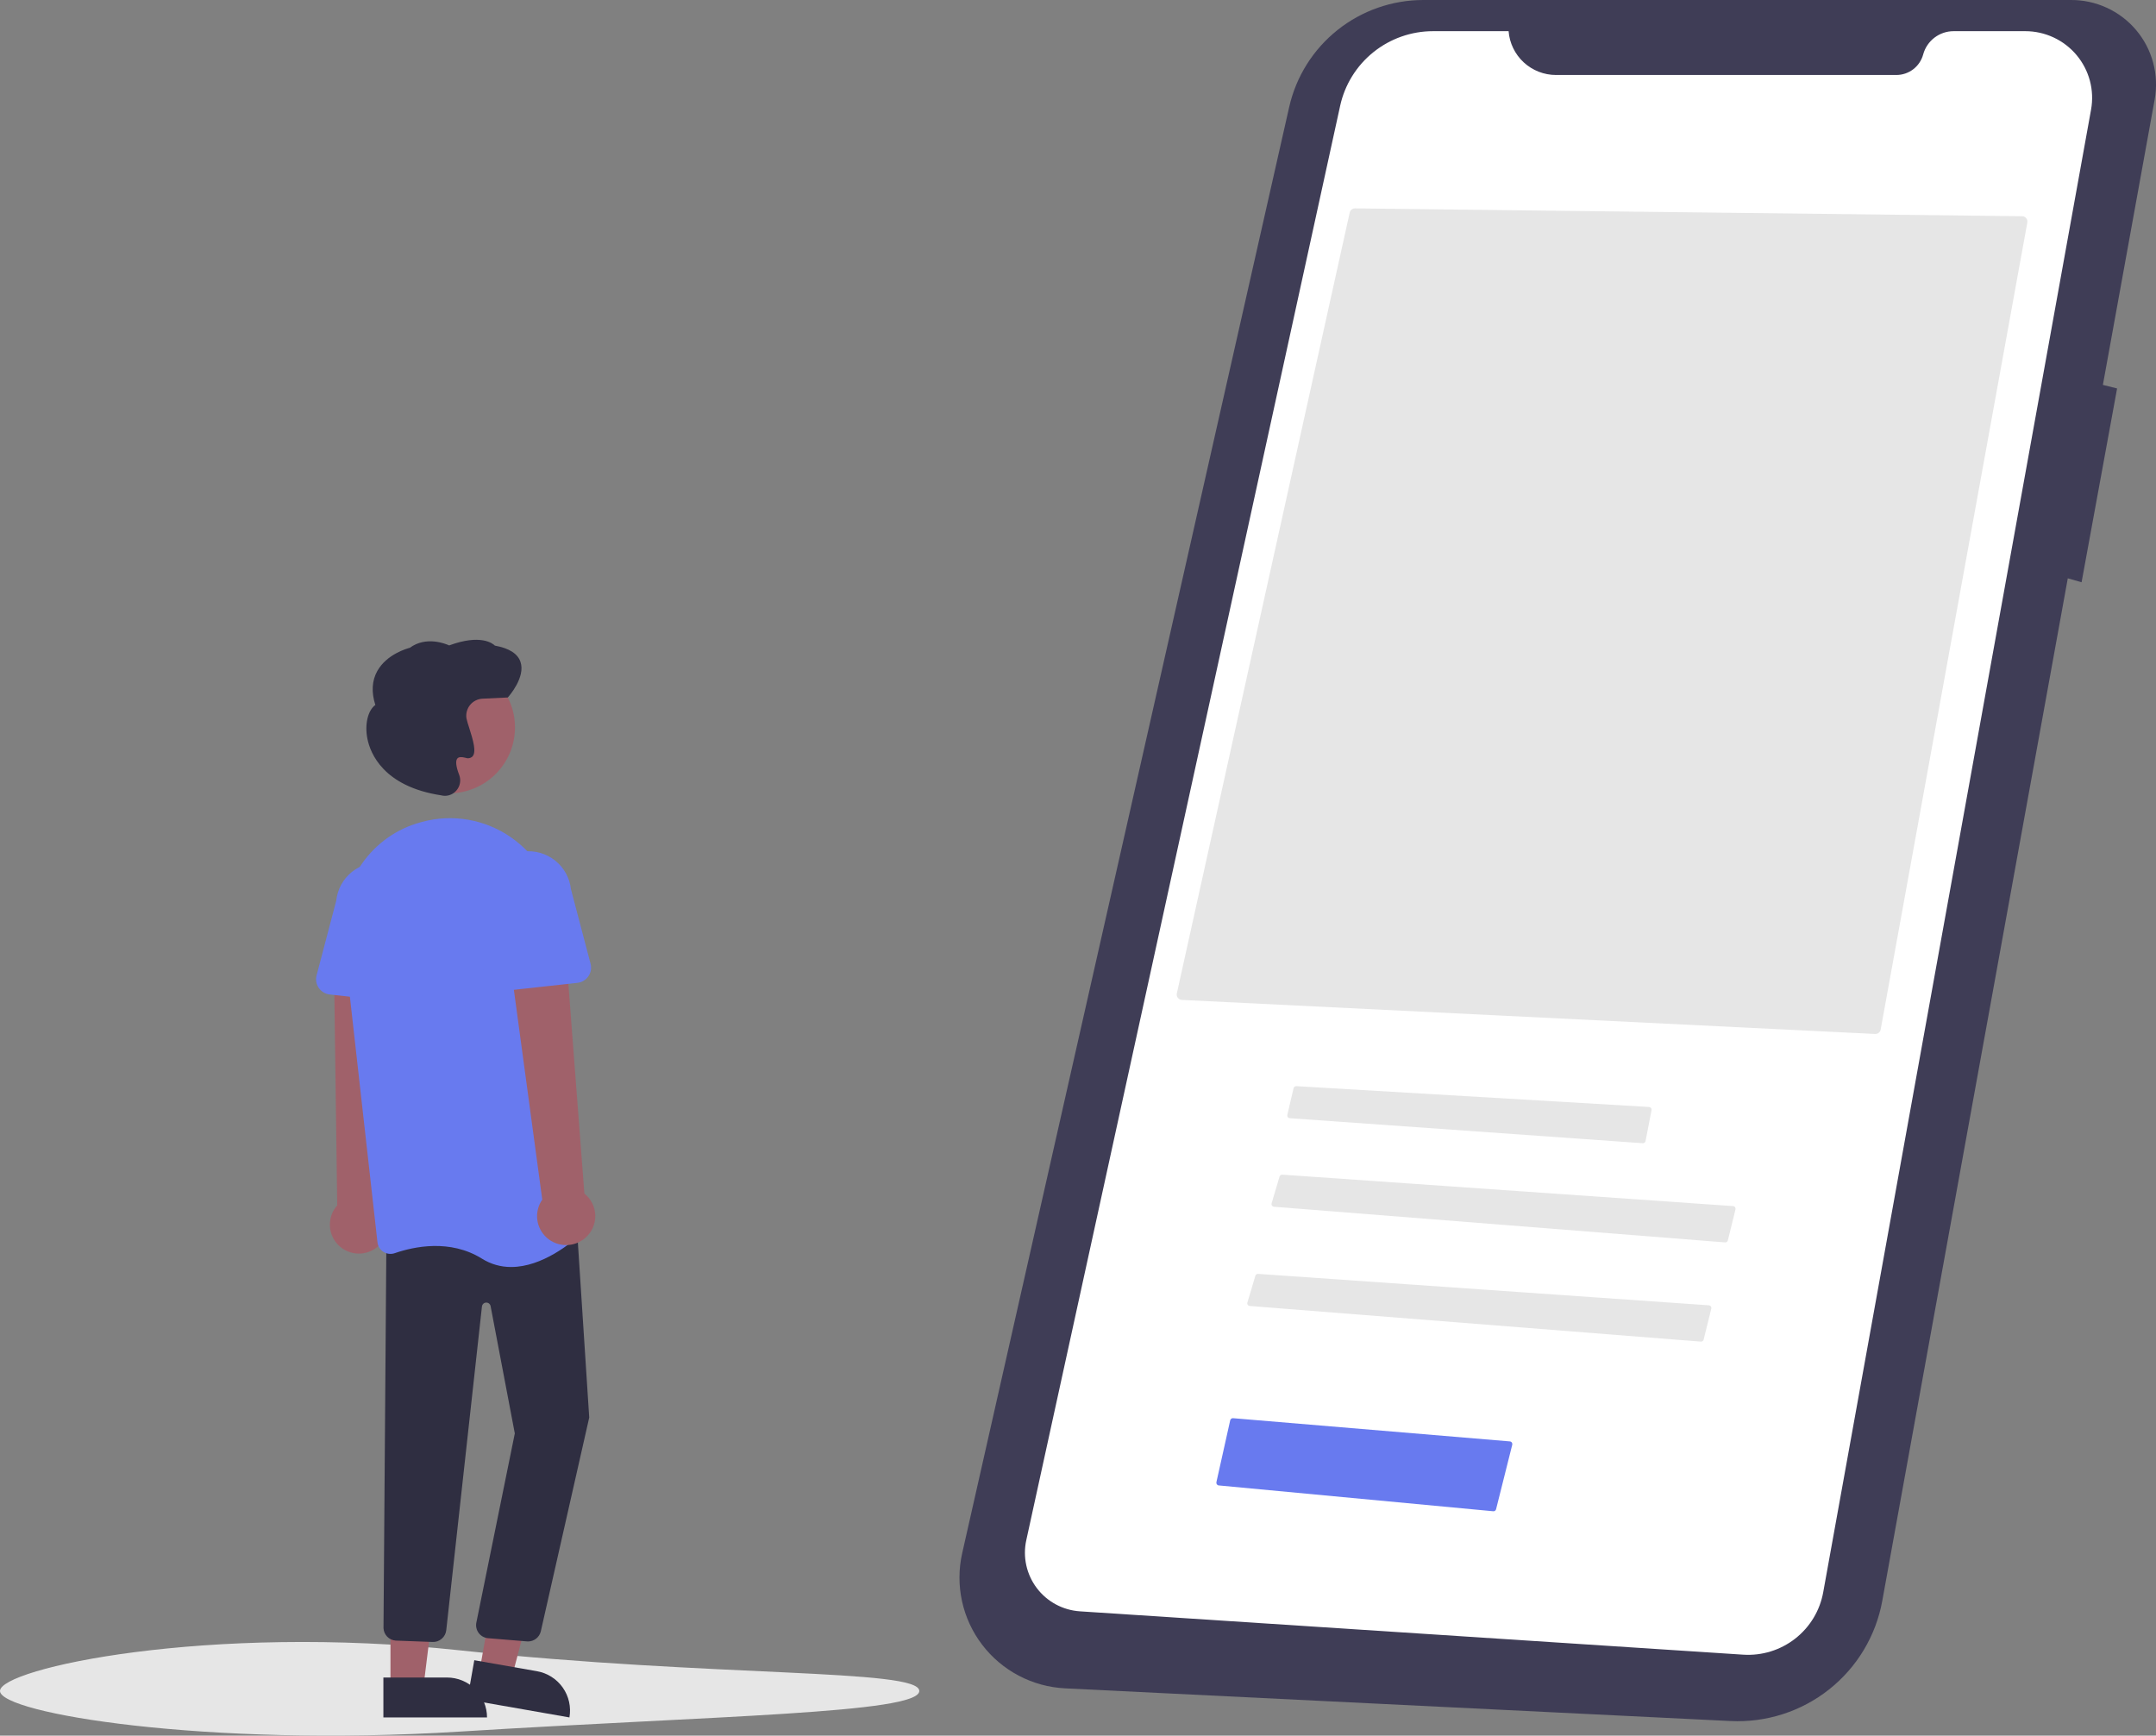 <svg width="159" height="128" viewBox="0 0 159 128" fill="none" xmlns="http://www.w3.org/2000/svg">
<rect x="0" y="0" width="159" height="128" fill="#808080" stroke="none"/>
<g clip-path="url(#clip0_301_1061)">
<path d="M152.701 0H104.973C102.67 8.30629e-05 100.435 0.781 98.636 2.215C96.837 3.65 95.582 5.651 95.075 7.892L70.959 114.548C70.696 115.712 70.692 116.918 70.946 118.084C71.2 119.249 71.706 120.345 72.43 121.294C73.154 122.244 74.077 123.024 75.135 123.58C76.193 124.136 77.361 124.454 78.555 124.513L127.62 126.923C130.248 127.052 132.832 126.224 134.892 124.592C136.952 122.961 138.346 120.638 138.814 118.057L152.495 42.65L153.512 42.94L156.131 28.647L155.083 28.386L158.902 7.337C159.065 6.436 159.028 5.509 158.791 4.624C158.554 3.739 158.125 2.916 157.533 2.215C156.941 1.515 156.201 0.953 155.366 0.57C154.531 0.187 153.622 -0.008 152.703 -0L152.701 0Z" fill="#3F3D56"/>
<path d="M111.256 2.299H105.685C104.085 2.299 102.533 2.845 101.287 3.846C100.041 4.846 99.175 6.242 98.834 7.8L75.686 113.587C75.552 114.196 75.553 114.826 75.686 115.435C75.82 116.044 76.084 116.618 76.46 117.116C76.836 117.614 77.315 118.025 77.865 118.321C78.415 118.618 79.023 118.792 79.647 118.833L128.553 122.029C129.932 122.119 131.297 121.699 132.386 120.85C133.476 120.001 134.213 118.782 134.458 117.425L154.211 8.084C154.339 7.377 154.309 6.65 154.125 5.955C153.94 5.26 153.604 4.613 153.142 4.062C152.679 3.51 152.101 3.066 151.448 2.762C150.794 2.457 150.082 2.299 149.361 2.299H144.076C143.564 2.299 143.067 2.467 142.661 2.778C142.255 3.088 141.963 3.523 141.83 4.016C141.712 4.45 141.454 4.835 141.096 5.109C140.737 5.383 140.298 5.531 139.846 5.531H114.756C113.872 5.531 113.02 5.198 112.371 4.599C111.722 4 111.324 3.179 111.256 2.299Z" fill="white"/>
<path d="M138.291 76.253C138.386 76.256 138.479 76.225 138.553 76.166C138.627 76.106 138.678 76.022 138.695 75.929L149.51 16.414C149.52 16.357 149.518 16.299 149.504 16.243C149.49 16.188 149.463 16.136 149.427 16.091C149.391 16.047 149.346 16.011 149.295 15.986C149.243 15.961 149.187 15.947 149.13 15.947L99.925 15.367H99.92C99.831 15.368 99.745 15.399 99.675 15.455C99.606 15.511 99.558 15.589 99.538 15.676L86.789 73.26C86.776 73.316 86.776 73.374 86.788 73.431C86.8 73.487 86.825 73.54 86.859 73.586C86.894 73.632 86.938 73.669 86.988 73.696C87.038 73.723 87.094 73.738 87.151 73.741L138.291 76.253Z" fill="#E6E6E6"/>
<path d="M95.591 80.101C95.546 80.101 95.503 80.116 95.468 80.144C95.433 80.172 95.408 80.21 95.398 80.254L94.937 82.223C94.931 82.251 94.93 82.28 94.936 82.308C94.942 82.336 94.954 82.362 94.971 82.385C94.987 82.408 95.009 82.427 95.034 82.441C95.059 82.455 95.087 82.463 95.116 82.465L121.146 84.31C121.195 84.313 121.243 84.299 121.281 84.269C121.319 84.24 121.346 84.198 121.355 84.15L121.798 81.872C121.804 81.845 121.803 81.816 121.797 81.789C121.79 81.761 121.778 81.736 121.76 81.713C121.743 81.691 121.721 81.673 121.696 81.66C121.671 81.647 121.644 81.639 121.616 81.637L95.603 80.102L95.591 80.101Z" fill="#E6E6E6"/>
<path d="M127.217 91.624C127.264 91.628 127.311 91.615 127.349 91.588C127.387 91.56 127.414 91.52 127.425 91.474L127.989 89.191C127.996 89.163 127.997 89.134 127.992 89.106C127.986 89.078 127.974 89.051 127.957 89.028C127.94 89.004 127.918 88.985 127.893 88.971C127.868 88.957 127.84 88.949 127.811 88.947L94.568 86.629C94.523 86.625 94.478 86.637 94.441 86.663C94.404 86.688 94.376 86.726 94.364 86.769L93.778 88.742C93.769 88.77 93.767 88.8 93.772 88.829C93.777 88.858 93.788 88.886 93.805 88.91C93.821 88.934 93.843 88.955 93.869 88.969C93.894 88.984 93.923 88.993 93.952 88.996L127.217 91.624Z" fill="#E6E6E6"/>
<path d="M125.432 98.942C125.479 98.946 125.525 98.933 125.563 98.905C125.602 98.878 125.629 98.838 125.64 98.792L126.204 96.509C126.211 96.481 126.212 96.452 126.206 96.424C126.201 96.395 126.189 96.369 126.172 96.346C126.155 96.322 126.133 96.303 126.108 96.289C126.083 96.275 126.055 96.267 126.026 96.264L92.783 93.946C92.738 93.943 92.693 93.955 92.656 93.981C92.618 94.006 92.591 94.044 92.579 94.087L91.993 96.06C91.984 96.088 91.982 96.118 91.987 96.147C91.992 96.176 92.002 96.204 92.019 96.228C92.036 96.252 92.058 96.273 92.083 96.287C92.109 96.302 92.137 96.311 92.167 96.313L125.432 98.942Z" fill="#E6E6E6"/>
<path d="M67.795 124.705C67.795 126.36 52.6 126.536 33.898 127.702C15.212 128.866 0 126.36 0 124.705C0 123.049 15.283 119.719 33.898 121.708C52.6 123.706 67.795 123.049 67.795 124.705Z" fill="#E6E6E6"/>
<path d="M110.121 111.452C110.169 111.457 110.216 111.445 110.255 111.417C110.294 111.39 110.321 111.349 110.332 111.303L111.525 106.546C111.532 106.518 111.533 106.489 111.528 106.461C111.522 106.433 111.511 106.406 111.494 106.383C111.477 106.36 111.456 106.34 111.431 106.326C111.406 106.312 111.378 106.303 111.349 106.301L90.935 104.589C90.887 104.586 90.84 104.599 90.802 104.628C90.763 104.656 90.736 104.697 90.725 104.743L89.707 109.308C89.701 109.336 89.701 109.364 89.707 109.392C89.712 109.419 89.724 109.445 89.74 109.468C89.757 109.49 89.778 109.509 89.803 109.523C89.827 109.537 89.854 109.546 89.882 109.548L110.121 111.452Z" fill="#687AEF"/>
<path d="M27.693 92.068C27.95 91.893 28.165 91.663 28.323 91.395C28.482 91.128 28.579 90.829 28.609 90.519C28.639 90.21 28.601 89.898 28.497 89.605C28.392 89.312 28.225 89.046 28.007 88.825L28.833 70.427L24.625 70.898L24.869 88.893C24.52 89.284 24.328 89.789 24.327 90.312C24.326 90.835 24.518 91.34 24.866 91.732C25.215 92.123 25.695 92.373 26.216 92.435C26.737 92.497 27.262 92.366 27.693 92.067L27.693 92.068Z" fill="#A0616A"/>
<path d="M35.37 123.211L37.765 123.63L40.132 114.619L36.994 113.999L35.37 123.211Z" fill="#A0616A"/>
<path d="M41.994 126.657L34.466 125.338L34.978 122.438L39.597 123.248C40.368 123.383 41.054 123.818 41.504 124.458C41.953 125.097 42.13 125.889 41.994 126.658L41.994 126.657Z" fill="#2F2E41"/>
<path d="M28.796 124.406H31.228L32.385 115.053H28.796L28.796 124.406Z" fill="#A0616A"/>
<path d="M35.917 126.658L28.274 126.658L28.274 123.714L32.964 123.714C33.747 123.714 34.498 124.024 35.052 124.576C35.606 125.128 35.917 125.877 35.917 126.658Z" fill="#2F2E41"/>
<path d="M38.942 121.054C38.904 121.054 38.866 121.051 38.828 121.047L35.966 120.812C35.836 120.797 35.71 120.755 35.596 120.69C35.482 120.625 35.383 120.537 35.304 120.432C35.226 120.328 35.169 120.208 35.138 120.081C35.107 119.954 35.102 119.822 35.124 119.693L37.966 105.713L36.181 96.324C36.166 96.248 36.124 96.179 36.063 96.131C36.002 96.083 35.925 96.059 35.847 96.063C35.77 96.067 35.696 96.098 35.64 96.152C35.584 96.206 35.549 96.278 35.542 96.356L32.912 120.213C32.887 120.465 32.766 120.697 32.573 120.86C32.38 121.024 32.131 121.107 31.878 121.091L29.181 120.991C28.945 120.974 28.723 120.872 28.557 120.703C28.392 120.534 28.294 120.311 28.282 120.075L28.497 91.245L42.478 89.502L43.454 104.542L43.45 104.558L39.882 120.316C39.83 120.526 39.71 120.713 39.539 120.847C39.369 120.98 39.159 121.053 38.942 121.054Z" fill="#2F2E41"/>
<path d="M33.108 58.507C35.798 58.507 37.98 56.332 37.98 53.649C37.98 50.966 35.798 48.791 33.108 48.791C30.417 48.791 28.236 50.966 28.236 53.649C28.236 56.332 30.417 58.507 33.108 58.507Z" fill="#A0616A"/>
<path d="M37.698 93.439C36.936 93.443 36.189 93.23 35.544 92.825C33.184 91.354 30.504 91.938 29.116 92.418C28.979 92.466 28.832 92.482 28.687 92.466C28.542 92.449 28.402 92.4 28.279 92.323C28.157 92.246 28.054 92.143 27.978 92.022C27.901 91.9 27.853 91.763 27.838 91.62L25.314 69.147C24.892 65.382 27.166 61.842 30.723 60.73C30.857 60.688 30.993 60.648 31.131 60.611C32.238 60.312 33.397 60.258 34.527 60.454C35.657 60.649 36.73 61.089 37.671 61.743C38.63 62.404 39.431 63.266 40.02 64.269C40.608 65.272 40.969 66.391 41.077 67.548L43.201 90.172C43.216 90.318 43.196 90.466 43.143 90.604C43.091 90.741 43.007 90.865 42.898 90.964C42.153 91.651 39.992 93.439 37.698 93.439Z" fill="#687AEF"/>
<path d="M30.013 73.966L24.32 73.342C24.159 73.324 24.002 73.272 23.862 73.189C23.723 73.105 23.602 72.993 23.51 72.859C23.418 72.725 23.355 72.573 23.327 72.413C23.299 72.253 23.306 72.088 23.348 71.931L24.797 66.424C24.839 66.011 24.964 65.611 25.163 65.246C25.361 64.882 25.631 64.56 25.955 64.3C26.279 64.039 26.652 63.846 27.051 63.73C27.451 63.614 27.87 63.579 28.283 63.625C28.697 63.672 29.097 63.8 29.461 64.001C29.825 64.203 30.145 64.475 30.402 64.8C30.66 65.126 30.851 65.5 30.963 65.899C31.075 66.299 31.107 66.717 31.056 67.129L31.271 72.8C31.277 72.962 31.248 73.124 31.186 73.274C31.124 73.424 31.03 73.56 30.911 73.67C30.791 73.781 30.65 73.865 30.495 73.916C30.34 73.967 30.176 73.984 30.014 73.967L30.013 73.966Z" fill="#687AEF"/>
<path d="M43.178 91.281C43.412 91.075 43.598 90.821 43.722 90.537C43.847 90.252 43.908 89.944 43.9 89.633C43.893 89.323 43.817 89.018 43.678 88.74C43.539 88.461 43.341 88.217 43.097 88.023L41.694 69.661L37.571 70.587L39.991 88.469C39.691 88.898 39.561 89.423 39.623 89.942C39.686 90.462 39.938 90.94 40.331 91.287C40.724 91.633 41.23 91.824 41.755 91.823C42.28 91.822 42.786 91.629 43.177 91.281H43.178Z" fill="#A0616A"/>
<path d="M35.99 72.812C35.871 72.701 35.777 72.566 35.714 72.416C35.652 72.266 35.623 72.104 35.629 71.942L35.845 66.27C35.798 65.861 35.833 65.446 35.948 65.049C36.062 64.653 36.254 64.283 36.511 63.961C36.769 63.638 37.088 63.37 37.45 63.17C37.812 62.97 38.21 62.844 38.621 62.798C39.032 62.751 39.448 62.786 39.846 62.9C40.243 63.014 40.614 63.205 40.938 63.462C41.261 63.719 41.53 64.038 41.73 64.398C41.931 64.759 42.058 65.156 42.104 65.566L43.553 71.073C43.595 71.23 43.602 71.395 43.574 71.555C43.545 71.715 43.483 71.867 43.391 72.001C43.298 72.135 43.178 72.247 43.038 72.331C42.898 72.414 42.742 72.466 42.58 72.484L36.887 73.108C36.725 73.126 36.561 73.109 36.407 73.058C36.252 73.007 36.11 72.923 35.991 72.812L35.99 72.812Z" fill="#687AEF"/>
<path d="M32.818 58.69C32.731 58.69 32.644 58.68 32.56 58.66L32.535 58.654C28.252 58.001 27.305 55.526 27.097 54.493C26.882 53.424 27.127 52.392 27.68 51.99C27.379 51.041 27.427 50.198 27.825 49.486C28.519 48.244 30.023 47.825 30.225 47.773C31.427 46.889 32.864 47.479 33.126 47.598C35.45 46.741 36.339 47.455 36.499 47.614C37.538 47.8 38.172 48.2 38.382 48.804C38.777 49.937 37.528 51.347 37.475 51.407L37.447 51.438L35.587 51.526C35.41 51.534 35.237 51.58 35.079 51.659C34.921 51.738 34.782 51.85 34.67 51.986C34.558 52.123 34.477 52.281 34.43 52.451C34.383 52.621 34.373 52.799 34.4 52.973C34.45 53.198 34.514 53.419 34.59 53.637C34.908 54.627 35.146 55.473 34.839 55.794C34.77 55.856 34.684 55.898 34.592 55.914C34.5 55.93 34.405 55.919 34.319 55.884C34.028 55.807 33.83 55.823 33.732 55.933C33.579 56.103 33.626 56.533 33.863 57.144C33.938 57.337 33.958 57.547 33.921 57.751C33.885 57.955 33.793 58.145 33.656 58.301C33.552 58.422 33.424 58.52 33.279 58.587C33.135 58.654 32.977 58.689 32.817 58.69H32.818Z" fill="#2F2E41"/>
</g>
<defs>
<clipPath id="clip0_301_1061">
<rect width="159" height="128" fill="white"/>
</clipPath>
</defs>
</svg>
